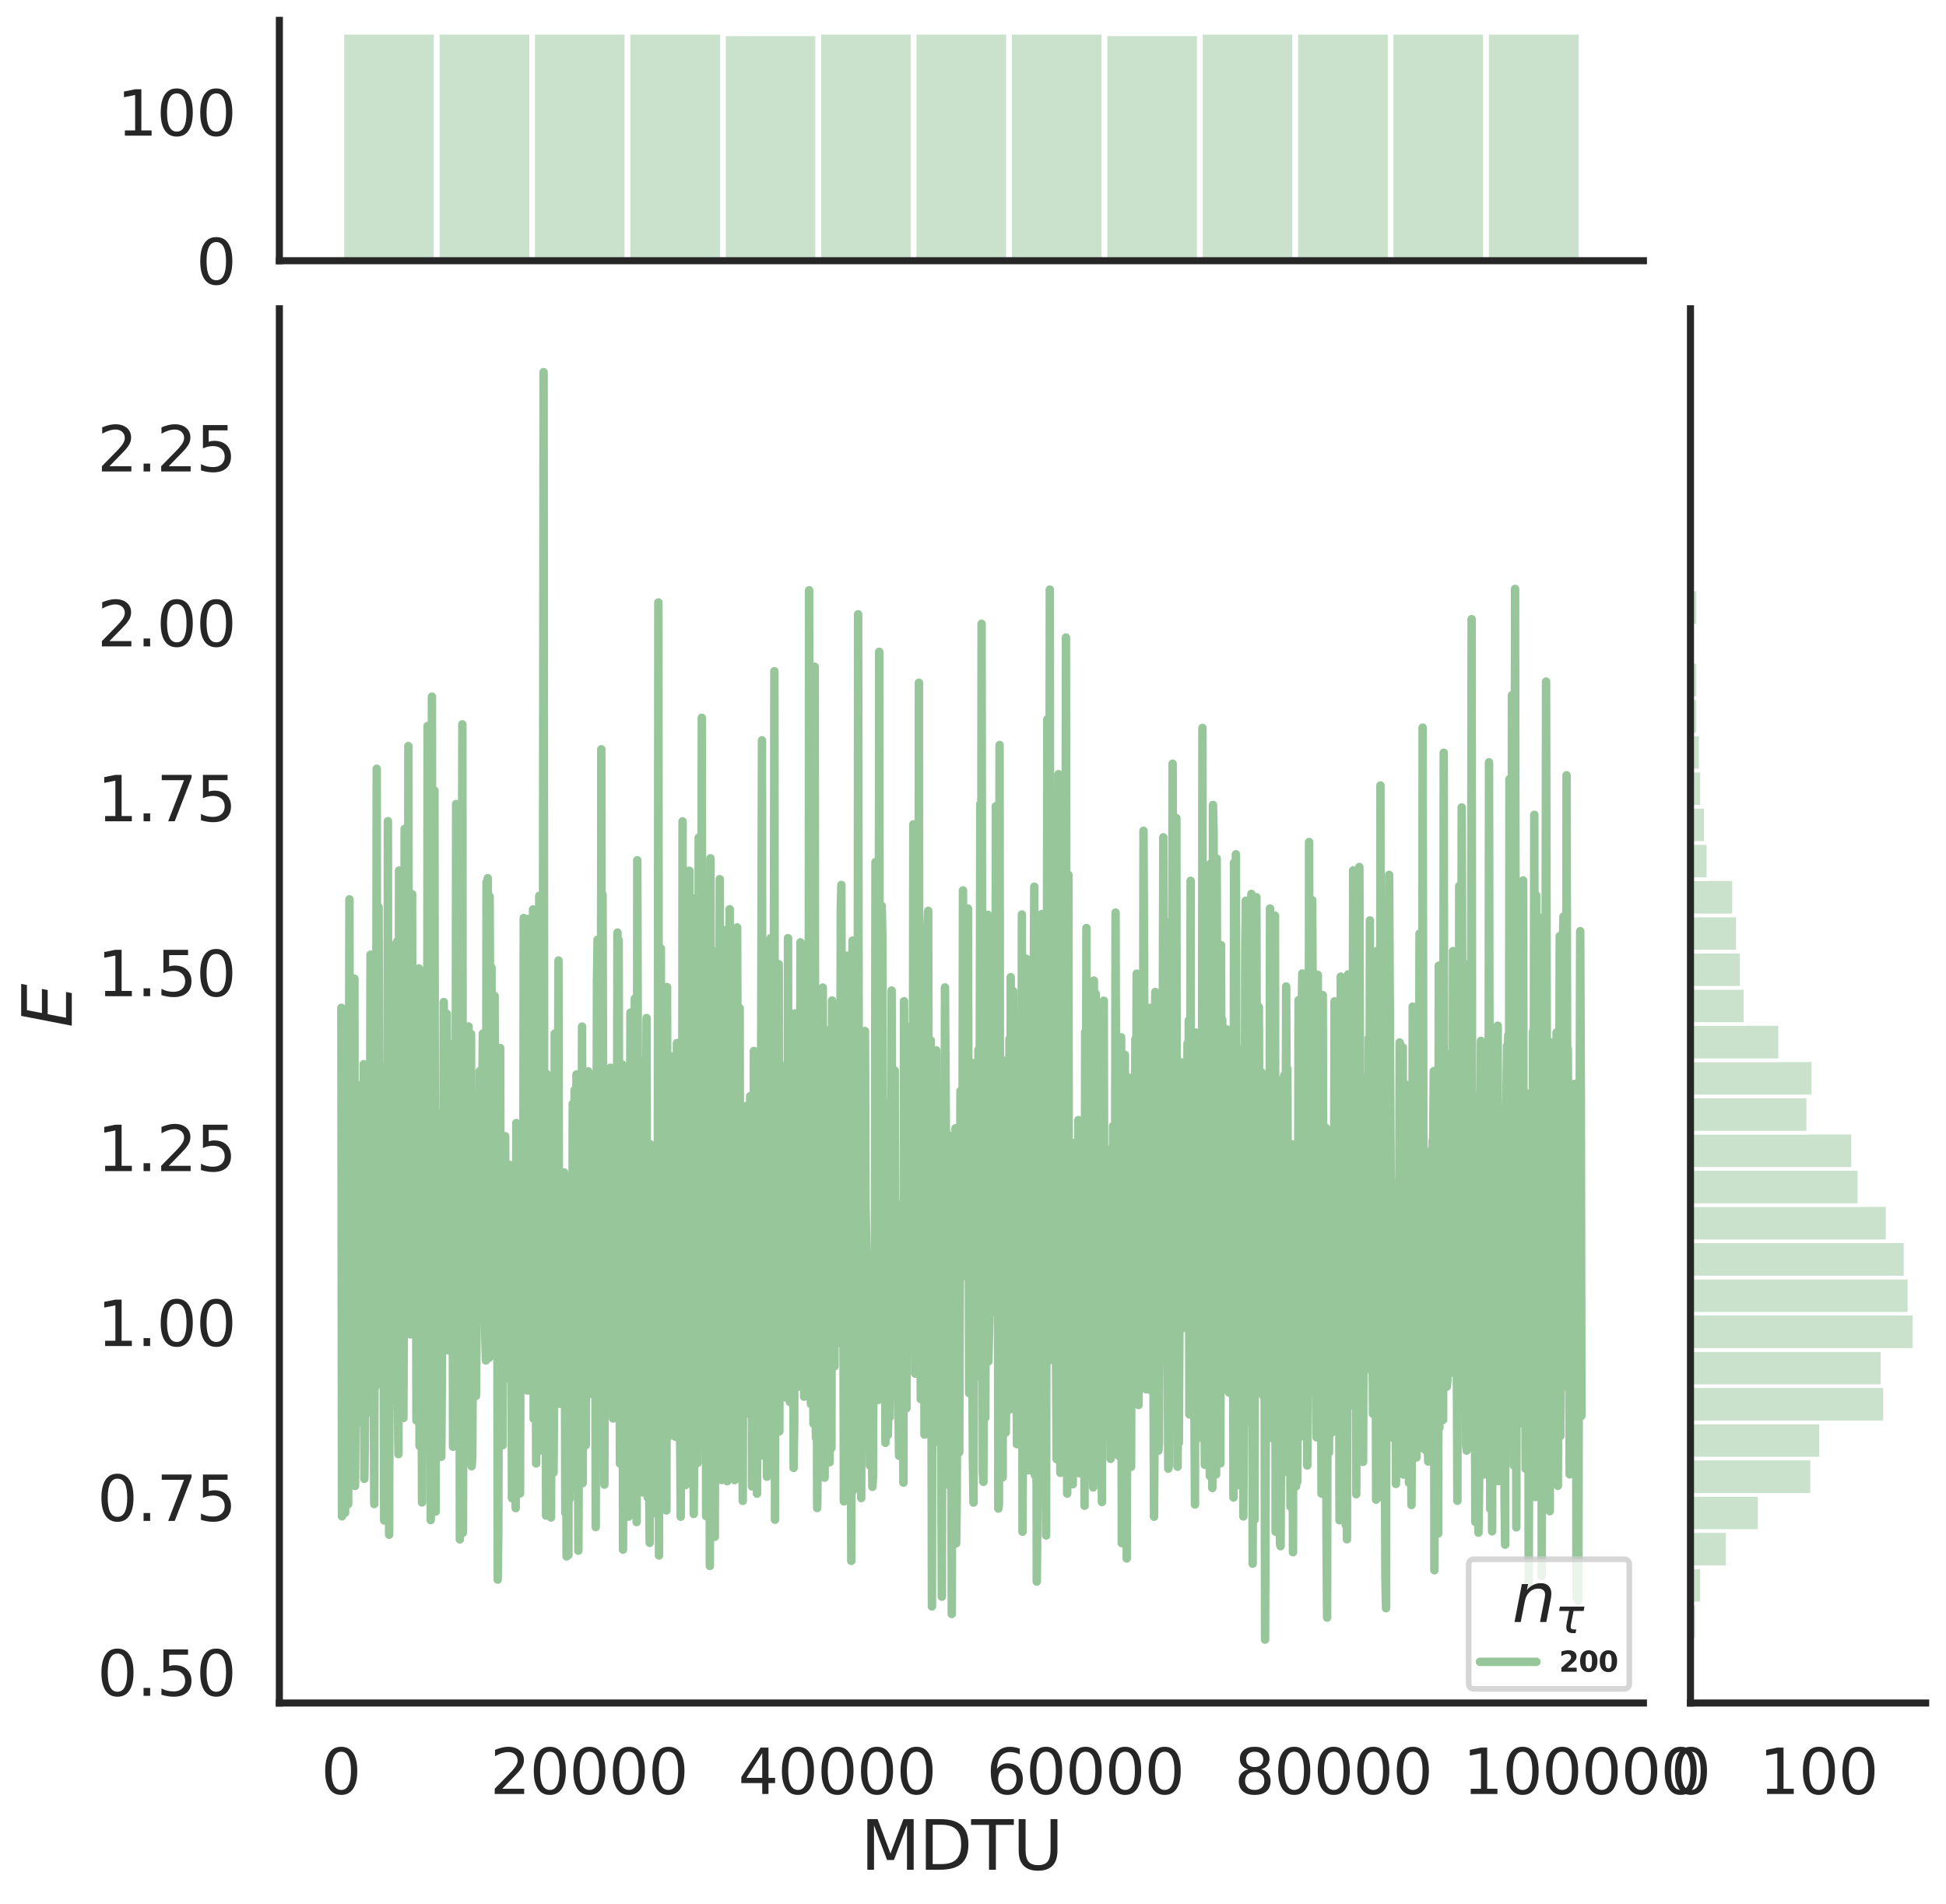 <?xml version="1.0" encoding="utf-8" standalone="no"?>
<!DOCTYPE svg PUBLIC "-//W3C//DTD SVG 1.1//EN"
  "http://www.w3.org/Graphics/SVG/1.1/DTD/svg11.dtd">
<svg height="674.159pt" version="1.1" viewBox="0 0 688.982 674.159" width="688.982pt" xmlns="http://www.w3.org/2000/svg" xmlns:xlink="http://www.w3.org/1999/xlink">
 <defs>
  <style type="text/css">*{stroke-linecap:butt;stroke-linejoin:round;}</style>
 </defs>
 <g id="figure_1">
  <g id="patch_1">
   <path d="M 0 674.159 
L 688.982 674.159 
L 688.982 0 
L 0 0 
z
" style="fill:#ffffff;"/>
  </g>
  <g id="axes_1">
   <g id="patch_2">
    <path d="M 98.912 602.94 
L 581.861 602.94 
L 581.861 109.327 
L 98.912 109.327 
z
" style="fill:none;"/>
   </g>
   <g id="matplotlib.axis_1">
    <g id="xtick_1">
     <g id="text_1">
      <!-- 0 -->
      <g style="fill:#262626;" transform="translate(113.646 635.157)scale(0.22 -0.22)">
       <defs>
        <path d="M 2034 4250 
Q 1547 4250 1301 3770 
Q 1056 3291 1056 2328 
Q 1056 1369 1301 889 
Q 1547 409 2034 409 
Q 2525 409 2770 889 
Q 3016 1369 3016 2328 
Q 3016 3291 2770 3770 
Q 2525 4250 2034 4250 
z
M 2034 4750 
Q 2819 4750 3233 4129 
Q 3647 3509 3647 2328 
Q 3647 1150 3233 529 
Q 2819 -91 2034 -91 
Q 1250 -91 836 529 
Q 422 1150 422 2328 
Q 422 3509 836 4129 
Q 1250 4750 2034 4750 
z
" id="DejaVuSans-30" transform="scale(0.016)"/>
       </defs>
       <use xlink:href="#DejaVuSans-30"/>
      </g>
     </g>
    </g>
    <g id="xtick_2">
     <g id="text_2">
      <!-- 20000 -->
      <g style="fill:#262626;" transform="translate(173.504 635.157)scale(0.22 -0.22)">
       <defs>
        <path d="M 1228 531 
L 3431 531 
L 3431 0 
L 469 0 
L 469 531 
Q 828 903 1448 1529 
Q 2069 2156 2228 2338 
Q 2531 2678 2651 2914 
Q 2772 3150 2772 3378 
Q 2772 3750 2511 3984 
Q 2250 4219 1831 4219 
Q 1534 4219 1204 4116 
Q 875 4013 500 3803 
L 500 4441 
Q 881 4594 1212 4672 
Q 1544 4750 1819 4750 
Q 2544 4750 2975 4387 
Q 3406 4025 3406 3419 
Q 3406 3131 3298 2873 
Q 3191 2616 2906 2266 
Q 2828 2175 2409 1742 
Q 1991 1309 1228 531 
z
" id="DejaVuSans-32" transform="scale(0.016)"/>
       </defs>
       <use xlink:href="#DejaVuSans-32"/>
       <use x="63.623" xlink:href="#DejaVuSans-30"/>
       <use x="127.246" xlink:href="#DejaVuSans-30"/>
       <use x="190.869" xlink:href="#DejaVuSans-30"/>
       <use x="254.492" xlink:href="#DejaVuSans-30"/>
      </g>
     </g>
    </g>
    <g id="xtick_3">
     <g id="text_3">
      <!-- 40000 -->
      <g style="fill:#262626;" transform="translate(261.357 635.157)scale(0.22 -0.22)">
       <defs>
        <path d="M 2419 4116 
L 825 1625 
L 2419 1625 
L 2419 4116 
z
M 2253 4666 
L 3047 4666 
L 3047 1625 
L 3713 1625 
L 3713 1100 
L 3047 1100 
L 3047 0 
L 2419 0 
L 2419 1100 
L 313 1100 
L 313 1709 
L 2253 4666 
z
" id="DejaVuSans-34" transform="scale(0.016)"/>
       </defs>
       <use xlink:href="#DejaVuSans-34"/>
       <use x="63.623" xlink:href="#DejaVuSans-30"/>
       <use x="127.246" xlink:href="#DejaVuSans-30"/>
       <use x="190.869" xlink:href="#DejaVuSans-30"/>
       <use x="254.492" xlink:href="#DejaVuSans-30"/>
      </g>
     </g>
    </g>
    <g id="xtick_4">
     <g id="text_4">
      <!-- 60000 -->
      <g style="fill:#262626;" transform="translate(349.209 635.157)scale(0.22 -0.22)">
       <defs>
        <path d="M 2113 2584 
Q 1688 2584 1439 2293 
Q 1191 2003 1191 1497 
Q 1191 994 1439 701 
Q 1688 409 2113 409 
Q 2538 409 2786 701 
Q 3034 994 3034 1497 
Q 3034 2003 2786 2293 
Q 2538 2584 2113 2584 
z
M 3366 4563 
L 3366 3988 
Q 3128 4100 2886 4159 
Q 2644 4219 2406 4219 
Q 1781 4219 1451 3797 
Q 1122 3375 1075 2522 
Q 1259 2794 1537 2939 
Q 1816 3084 2150 3084 
Q 2853 3084 3261 2657 
Q 3669 2231 3669 1497 
Q 3669 778 3244 343 
Q 2819 -91 2113 -91 
Q 1303 -91 875 529 
Q 447 1150 447 2328 
Q 447 3434 972 4092 
Q 1497 4750 2381 4750 
Q 2619 4750 2861 4703 
Q 3103 4656 3366 4563 
z
" id="DejaVuSans-36" transform="scale(0.016)"/>
       </defs>
       <use xlink:href="#DejaVuSans-36"/>
       <use x="63.623" xlink:href="#DejaVuSans-30"/>
       <use x="127.246" xlink:href="#DejaVuSans-30"/>
       <use x="190.869" xlink:href="#DejaVuSans-30"/>
       <use x="254.492" xlink:href="#DejaVuSans-30"/>
      </g>
     </g>
    </g>
    <g id="xtick_5">
     <g id="text_5">
      <!-- 80000 -->
      <g style="fill:#262626;" transform="translate(437.062 635.157)scale(0.22 -0.22)">
       <defs>
        <path d="M 2034 2216 
Q 1584 2216 1326 1975 
Q 1069 1734 1069 1313 
Q 1069 891 1326 650 
Q 1584 409 2034 409 
Q 2484 409 2743 651 
Q 3003 894 3003 1313 
Q 3003 1734 2745 1975 
Q 2488 2216 2034 2216 
z
M 1403 2484 
Q 997 2584 770 2862 
Q 544 3141 544 3541 
Q 544 4100 942 4425 
Q 1341 4750 2034 4750 
Q 2731 4750 3128 4425 
Q 3525 4100 3525 3541 
Q 3525 3141 3298 2862 
Q 3072 2584 2669 2484 
Q 3125 2378 3379 2068 
Q 3634 1759 3634 1313 
Q 3634 634 3220 271 
Q 2806 -91 2034 -91 
Q 1263 -91 848 271 
Q 434 634 434 1313 
Q 434 1759 690 2068 
Q 947 2378 1403 2484 
z
M 1172 3481 
Q 1172 3119 1398 2916 
Q 1625 2713 2034 2713 
Q 2441 2713 2670 2916 
Q 2900 3119 2900 3481 
Q 2900 3844 2670 4047 
Q 2441 4250 2034 4250 
Q 1625 4250 1398 4047 
Q 1172 3844 1172 3481 
z
" id="DejaVuSans-38" transform="scale(0.016)"/>
       </defs>
       <use xlink:href="#DejaVuSans-38"/>
       <use x="63.623" xlink:href="#DejaVuSans-30"/>
       <use x="127.246" xlink:href="#DejaVuSans-30"/>
       <use x="190.869" xlink:href="#DejaVuSans-30"/>
       <use x="254.492" xlink:href="#DejaVuSans-30"/>
      </g>
     </g>
    </g>
    <g id="xtick_6">
     <g id="text_6">
      <!-- 100000 -->
      <g style="fill:#262626;" transform="translate(517.917 635.157)scale(0.22 -0.22)">
       <defs>
        <path d="M 794 531 
L 1825 531 
L 1825 4091 
L 703 3866 
L 703 4441 
L 1819 4666 
L 2450 4666 
L 2450 531 
L 3481 531 
L 3481 0 
L 794 0 
L 794 531 
z
" id="DejaVuSans-31" transform="scale(0.016)"/>
       </defs>
       <use xlink:href="#DejaVuSans-31"/>
       <use x="63.623" xlink:href="#DejaVuSans-30"/>
       <use x="127.246" xlink:href="#DejaVuSans-30"/>
       <use x="190.869" xlink:href="#DejaVuSans-30"/>
       <use x="254.492" xlink:href="#DejaVuSans-30"/>
       <use x="318.115" xlink:href="#DejaVuSans-30"/>
      </g>
     </g>
    </g>
    <g id="text_7">
     <!-- MDTU -->
     <g style="fill:#262626;" transform="translate(304.681 661.968)scale(0.24 -0.24)">
      <defs>
       <path d="M 628 4666 
L 1569 4666 
L 2759 1491 
L 3956 4666 
L 4897 4666 
L 4897 0 
L 4281 0 
L 4281 4097 
L 3078 897 
L 2444 897 
L 1241 4097 
L 1241 0 
L 628 0 
L 628 4666 
z
" id="DejaVuSans-4d" transform="scale(0.016)"/>
       <path d="M 1259 4147 
L 1259 519 
L 2022 519 
Q 2988 519 3436 956 
Q 3884 1394 3884 2338 
Q 3884 3275 3436 3711 
Q 2988 4147 2022 4147 
L 1259 4147 
z
M 628 4666 
L 1925 4666 
Q 3281 4666 3915 4102 
Q 4550 3538 4550 2338 
Q 4550 1131 3912 565 
Q 3275 0 1925 0 
L 628 0 
L 628 4666 
z
" id="DejaVuSans-44" transform="scale(0.016)"/>
       <path d="M -19 4666 
L 3928 4666 
L 3928 4134 
L 2272 4134 
L 2272 0 
L 1638 0 
L 1638 4134 
L -19 4134 
L -19 4666 
z
" id="DejaVuSans-54" transform="scale(0.016)"/>
       <path d="M 556 4666 
L 1191 4666 
L 1191 1831 
Q 1191 1081 1462 751 
Q 1734 422 2344 422 
Q 2950 422 3222 751 
Q 3494 1081 3494 1831 
L 3494 4666 
L 4128 4666 
L 4128 1753 
Q 4128 841 3676 375 
Q 3225 -91 2344 -91 
Q 1459 -91 1007 375 
Q 556 841 556 1753 
L 556 4666 
z
" id="DejaVuSans-55" transform="scale(0.016)"/>
      </defs>
      <use xlink:href="#DejaVuSans-4d"/>
      <use x="86.279" xlink:href="#DejaVuSans-44"/>
      <use x="163.281" xlink:href="#DejaVuSans-54"/>
      <use x="224.365" xlink:href="#DejaVuSans-55"/>
     </g>
    </g>
   </g>
   <g id="matplotlib.axis_2">
    <g id="ytick_1">
     <g id="text_8">
      <!-- 0.50 -->
      <g style="fill:#262626;" transform="translate(34.428 600.394)scale(0.22 -0.22)">
       <defs>
        <path d="M 684 794 
L 1344 794 
L 1344 0 
L 684 0 
L 684 794 
z
" id="DejaVuSans-2e" transform="scale(0.016)"/>
        <path d="M 691 4666 
L 3169 4666 
L 3169 4134 
L 1269 4134 
L 1269 2991 
Q 1406 3038 1543 3061 
Q 1681 3084 1819 3084 
Q 2600 3084 3056 2656 
Q 3513 2228 3513 1497 
Q 3513 744 3044 326 
Q 2575 -91 1722 -91 
Q 1428 -91 1123 -41 
Q 819 9 494 109 
L 494 744 
Q 775 591 1075 516 
Q 1375 441 1709 441 
Q 2250 441 2565 725 
Q 2881 1009 2881 1497 
Q 2881 1984 2565 2268 
Q 2250 2553 1709 2553 
Q 1456 2553 1204 2497 
Q 953 2441 691 2322 
L 691 4666 
z
" id="DejaVuSans-35" transform="scale(0.016)"/>
       </defs>
       <use xlink:href="#DejaVuSans-30"/>
       <use x="63.623" xlink:href="#DejaVuSans-2e"/>
       <use x="95.41" xlink:href="#DejaVuSans-35"/>
       <use x="159.033" xlink:href="#DejaVuSans-30"/>
      </g>
     </g>
    </g>
    <g id="ytick_2">
     <g id="text_9">
      <!-- 0.75 -->
      <g style="fill:#262626;" transform="translate(34.428 538.47)scale(0.22 -0.22)">
       <defs>
        <path d="M 525 4666 
L 3525 4666 
L 3525 4397 
L 1831 0 
L 1172 0 
L 2766 4134 
L 525 4134 
L 525 4666 
z
" id="DejaVuSans-37" transform="scale(0.016)"/>
       </defs>
       <use xlink:href="#DejaVuSans-30"/>
       <use x="63.623" xlink:href="#DejaVuSans-2e"/>
       <use x="95.41" xlink:href="#DejaVuSans-37"/>
       <use x="159.033" xlink:href="#DejaVuSans-35"/>
      </g>
     </g>
    </g>
    <g id="ytick_3">
     <g id="text_10">
      <!-- 1.00 -->
      <g style="fill:#262626;" transform="translate(34.428 476.546)scale(0.22 -0.22)">
       <use xlink:href="#DejaVuSans-31"/>
       <use x="63.623" xlink:href="#DejaVuSans-2e"/>
       <use x="95.41" xlink:href="#DejaVuSans-30"/>
       <use x="159.033" xlink:href="#DejaVuSans-30"/>
      </g>
     </g>
    </g>
    <g id="ytick_4">
     <g id="text_11">
      <!-- 1.25 -->
      <g style="fill:#262626;" transform="translate(34.428 414.621)scale(0.22 -0.22)">
       <use xlink:href="#DejaVuSans-31"/>
       <use x="63.623" xlink:href="#DejaVuSans-2e"/>
       <use x="95.41" xlink:href="#DejaVuSans-32"/>
       <use x="159.033" xlink:href="#DejaVuSans-35"/>
      </g>
     </g>
    </g>
    <g id="ytick_5">
     <g id="text_12">
      <!-- 1.50 -->
      <g style="fill:#262626;" transform="translate(34.428 352.697)scale(0.22 -0.22)">
       <use xlink:href="#DejaVuSans-31"/>
       <use x="63.623" xlink:href="#DejaVuSans-2e"/>
       <use x="95.41" xlink:href="#DejaVuSans-35"/>
       <use x="159.033" xlink:href="#DejaVuSans-30"/>
      </g>
     </g>
    </g>
    <g id="ytick_6">
     <g id="text_13">
      <!-- 1.75 -->
      <g style="fill:#262626;" transform="translate(34.428 290.773)scale(0.22 -0.22)">
       <use xlink:href="#DejaVuSans-31"/>
       <use x="63.623" xlink:href="#DejaVuSans-2e"/>
       <use x="95.41" xlink:href="#DejaVuSans-37"/>
       <use x="159.033" xlink:href="#DejaVuSans-35"/>
      </g>
     </g>
    </g>
    <g id="ytick_7">
     <g id="text_14">
      <!-- 2.00 -->
      <g style="fill:#262626;" transform="translate(34.428 228.849)scale(0.22 -0.22)">
       <use xlink:href="#DejaVuSans-32"/>
       <use x="63.623" xlink:href="#DejaVuSans-2e"/>
       <use x="95.41" xlink:href="#DejaVuSans-30"/>
       <use x="159.033" xlink:href="#DejaVuSans-30"/>
      </g>
     </g>
    </g>
    <g id="ytick_8">
     <g id="text_15">
      <!-- 2.25 -->
      <g style="fill:#262626;" transform="translate(34.428 166.924)scale(0.22 -0.22)">
       <use xlink:href="#DejaVuSans-32"/>
       <use x="63.623" xlink:href="#DejaVuSans-2e"/>
       <use x="95.41" xlink:href="#DejaVuSans-32"/>
       <use x="159.033" xlink:href="#DejaVuSans-35"/>
      </g>
     </g>
    </g>
    <g id="text_16">
     <!-- $E$ -->
     <g style="fill:#262626;" transform="translate(25.436 363.813)rotate(-90)scale(0.24 -0.24)">
      <defs>
       <path d="M 1081 4666 
L 4031 4666 
L 3928 4134 
L 1606 4134 
L 1338 2753 
L 3566 2753 
L 3463 2222 
L 1234 2222 
L 909 531 
L 3284 531 
L 3181 0 
L 172 0 
L 1081 4666 
z
" id="DejaVuSans-Oblique-45" transform="scale(0.016)"/>
      </defs>
      <use transform="translate(0 0.094)" xlink:href="#DejaVuSans-Oblique-45"/>
     </g>
    </g>
   </g>
   <g id="line2d_1">
    <path clip-path="url(#pa18185647d)" d="M 120.864 356.825 
L 121.084 536.855 
L 121.303 375.743 
L 121.523 385.536 
L 121.743 448.386 
L 121.962 468.024 
L 122.182 535.572 
L 122.402 357.979 
L 122.621 520.774 
L 122.841 450.969 
L 123.06 517.925 
L 123.28 532.519 
L 123.719 318.412 
L 123.939 456.624 
L 124.159 505.143 
L 124.818 430.704 
L 125.037 412.539 
L 125.257 514.296 
L 125.476 346.485 
L 125.696 526.079 
L 125.916 499.823 
L 126.355 418.498 
L 126.575 485.112 
L 126.794 476.302 
L 127.014 503.399 
L 127.233 384.223 
L 127.673 447.92 
L 127.892 399.237 
L 128.112 460.842 
L 128.332 437.932 
L 128.551 470.117 
L 128.771 376.768 
L 128.991 523.589 
L 129.21 506.608 
L 129.43 396.468 
L 129.649 493.226 
L 129.869 452.067 
L 130.089 457.542 
L 130.308 468.117 
L 130.528 500.175 
L 130.748 423.046 
L 130.967 428.082 
L 131.187 338.015 
L 131.406 492.053 
L 131.626 354.245 
L 131.846 481.804 
L 132.065 494.942 
L 132.285 476.814 
L 132.505 532.489 
L 132.724 401.258 
L 132.944 490.888 
L 133.164 403.957 
L 133.383 272.176 
L 133.603 444.923 
L 133.822 456.281 
L 134.042 321.15 
L 134.481 476.591 
L 134.701 380.836 
L 134.921 435.374 
L 135.14 378.105 
L 135.579 401.095 
L 136.019 538.289 
L 136.897 411.533 
L 137.117 472.164 
L 137.337 290.733 
L 137.556 508.871 
L 137.776 543.363 
L 137.995 429.394 
L 138.435 492.519 
L 138.654 334.748 
L 138.874 466.723 
L 139.094 452.301 
L 139.313 381.814 
L 139.533 455.18 
L 139.752 481.569 
L 140.192 376.921 
L 140.411 459.748 
L 140.631 333.281 
L 140.851 494.54 
L 141.07 514.82 
L 141.29 308.215 
L 141.51 486.349 
L 141.729 475.589 
L 141.949 495.911 
L 142.168 468.182 
L 142.388 418.957 
L 142.608 496.727 
L 142.827 502.06 
L 143.047 436.569 
L 143.267 293.456 
L 143.486 458.384 
L 143.706 468.032 
L 143.926 380.928 
L 144.145 404.835 
L 144.365 458.403 
L 144.584 264.132 
L 144.804 446.131 
L 145.024 432.583 
L 145.243 472.425 
L 145.463 316.601 
L 145.683 460.244 
L 145.902 316.556 
L 146.122 470.662 
L 146.341 421.963 
L 146.561 451.814 
L 146.781 373.474 
L 147 348.916 
L 147.22 387.906 
L 147.44 502.907 
L 147.659 433.264 
L 147.879 440.342 
L 148.099 435.147 
L 148.318 342.868 
L 148.538 511.935 
L 148.757 351.602 
L 148.977 381.834 
L 149.416 531.926 
L 149.636 417.971 
L 149.856 466.947 
L 150.075 470.411 
L 150.295 464.301 
L 150.514 484.98 
L 150.734 488.379 
L 150.954 477.354 
L 151.173 483.693 
L 151.393 257.043 
L 152.052 406.133 
L 152.272 348.226 
L 152.491 538.182 
L 152.711 423.013 
L 152.93 246.633 
L 153.15 532.808 
L 153.37 417.949 
L 153.589 525.102 
L 153.809 279.88 
L 154.029 465.967 
L 154.248 535.159 
L 154.468 393.827 
L 154.687 485.871 
L 154.907 476.713 
L 155.127 428.024 
L 155.346 448.627 
L 155.566 495.658 
L 155.786 453.687 
L 156.005 438.828 
L 156.225 515.763 
L 156.445 487.567 
L 156.664 414.922 
L 156.884 435.173 
L 157.103 354.775 
L 157.323 427.363 
L 157.543 451.924 
L 157.982 411.113 
L 158.202 358.924 
L 158.641 478.072 
L 158.861 438.313 
L 159.08 473.612 
L 159.3 383.325 
L 159.519 469.741 
L 159.739 463.21 
L 160.178 386.239 
L 160.398 512.228 
L 160.618 470.731 
L 160.837 369.301 
L 161.057 492.179 
L 161.276 442.517 
L 161.496 284.648 
L 161.716 465.161 
L 161.935 464.543 
L 162.155 388.167 
L 162.375 394.361 
L 162.594 413.018 
L 162.814 545.009 
L 163.034 399.291 
L 163.253 358.615 
L 163.473 364.965 
L 163.692 256.444 
L 163.912 542.638 
L 164.351 371.177 
L 164.571 483.303 
L 164.791 447.373 
L 165.01 476.083 
L 165.23 433.603 
L 165.449 413.287 
L 165.669 425.322 
L 165.889 363.414 
L 166.108 500.247 
L 166.548 415.334 
L 166.767 366.09 
L 166.987 519.119 
L 167.207 516.132 
L 167.426 475.33 
L 167.646 481.167 
L 167.865 475.554 
L 168.085 388.001 
L 168.524 494.216 
L 168.744 469.94 
L 168.964 424.595 
L 169.183 415.4 
L 169.403 453 
L 169.622 432.757 
L 169.842 379.223 
L 170.062 439.173 
L 170.281 409.88 
L 170.501 465.94 
L 170.721 397.512 
L 170.94 365.948 
L 171.16 392.286 
L 171.38 437.966 
L 171.599 451.689 
L 171.819 473.738 
L 172.038 481.651 
L 172.258 312.33 
L 172.478 393.464 
L 172.697 310.932 
L 172.917 447.481 
L 173.137 480.767 
L 173.356 317.365 
L 173.796 422.061 
L 174.015 342.512 
L 174.235 446.389 
L 174.454 421.879 
L 174.674 432.664 
L 174.894 406.708 
L 175.113 352.58 
L 175.333 426.142 
L 175.553 439.357 
L 175.772 429.323 
L 175.992 374.32 
L 176.211 559.251 
L 176.431 542.423 
L 176.651 453.723 
L 176.87 465.281 
L 177.09 371.04 
L 177.31 481.783 
L 177.529 475.833 
L 177.749 474.478 
L 177.969 511.658 
L 178.188 421.724 
L 178.408 438.243 
L 178.627 481.537 
L 178.847 402.261 
L 179.067 465.865 
L 179.286 487.96 
L 179.506 436.198 
L 179.726 416.424 
L 179.945 456.419 
L 180.165 442.649 
L 180.384 417.936 
L 180.604 412.454 
L 180.824 458.847 
L 181.043 448.078 
L 181.263 530.441 
L 181.702 454.236 
L 181.922 458.686 
L 182.142 476.397 
L 182.361 455.264 
L 182.581 533.944 
L 182.8 397.612 
L 183.02 427.291 
L 183.24 491.816 
L 183.679 480.771 
L 183.899 437.714 
L 184.118 528.769 
L 184.338 441.775 
L 184.557 406.44 
L 184.777 438.3 
L 184.997 453.263 
L 185.216 459.289 
L 185.436 325.011 
L 185.656 360.091 
L 185.875 453.34 
L 186.095 379.685 
L 186.315 440.761 
L 186.534 445.505 
L 186.754 492.304 
L 186.973 325.366 
L 187.193 443.107 
L 187.413 487.79 
L 187.632 467.135 
L 187.852 379.878 
L 188.072 369.318 
L 188.291 367.723 
L 188.511 468.017 
L 188.73 321.993 
L 188.95 502.313 
L 189.17 382.659 
L 189.389 375.119 
L 189.829 518.136 
L 190.268 393.382 
L 190.488 408.8 
L 190.707 513.799 
L 190.927 317.157 
L 191.146 446.378 
L 191.366 469.828 
L 191.805 384.33 
L 192.025 442.722 
L 192.245 341.543 
L 192.464 131.764 
L 192.684 420.802 
L 192.904 452.492 
L 193.123 453.606 
L 193.343 536.594 
L 193.562 380.224 
L 193.782 463.835 
L 194.002 433.99 
L 194.221 455.016 
L 194.441 395.542 
L 194.661 516.488 
L 194.88 484.327 
L 195.1 537.258 
L 195.319 460.777 
L 195.539 466.224 
L 195.759 467.667 
L 195.978 521.376 
L 196.198 493.066 
L 196.418 365.9 
L 196.637 410.295 
L 196.857 477.663 
L 197.077 443.839 
L 197.296 428.098 
L 197.516 401.499 
L 197.735 340.064 
L 197.955 471.259 
L 198.175 496.999 
L 198.614 431.868 
L 199.053 490.084 
L 199.273 442.304 
L 199.492 420.92 
L 199.712 415.08 
L 199.932 441.932 
L 200.151 535.694 
L 200.371 440.245 
L 200.591 551.04 
L 201.03 457.386 
L 201.25 550.546 
L 201.469 423.578 
L 201.689 530.677 
L 201.908 436.093 
L 202.128 465.495 
L 202.348 526.925 
L 202.567 485.538 
L 202.787 390.802 
L 203.007 526.473 
L 203.226 417.927 
L 203.446 385.895 
L 203.665 390.635 
L 203.885 414.954 
L 204.105 380.398 
L 204.544 456.821 
L 204.764 549.013 
L 205.203 459.269 
L 205.423 508.044 
L 205.642 488.55 
L 205.862 449.052 
L 206.081 363.46 
L 206.301 525.102 
L 206.521 458.605 
L 206.74 510.787 
L 206.96 405.98 
L 207.18 380.794 
L 207.399 511.658 
L 207.619 443.821 
L 207.839 428.621 
L 208.058 466.512 
L 208.278 379.319 
L 208.497 456.355 
L 208.717 409.862 
L 208.937 493.504 
L 209.156 486.825 
L 209.376 427.3 
L 209.815 390.898 
L 210.035 394.823 
L 210.254 481.163 
L 210.474 442.222 
L 210.694 425.623 
L 210.913 540.654 
L 211.353 347.226 
L 211.572 332.688 
L 211.792 491.926 
L 212.012 452.01 
L 212.231 488.551 
L 212.451 345.059 
L 212.67 498.1 
L 212.89 265.283 
L 213.11 413.051 
L 213.329 316.735 
L 213.769 475.397 
L 213.988 525.633 
L 214.208 426.152 
L 214.427 494.494 
L 214.647 413.534 
L 214.867 432.286 
L 215.306 486.421 
L 215.526 466.09 
L 215.745 485.252 
L 215.965 452.659 
L 216.185 378.017 
L 216.404 400.195 
L 216.624 443.443 
L 216.843 391.252 
L 217.063 502.214 
L 217.283 400.868 
L 217.502 482.528 
L 217.722 428.443 
L 217.942 501.555 
L 218.161 441.62 
L 218.381 458.365 
L 218.6 330.178 
L 218.82 421.167 
L 219.04 332.872 
L 219.479 518.15 
L 219.699 467.77 
L 219.918 473.876 
L 220.138 489.875 
L 220.358 376.908 
L 220.577 548.642 
L 220.797 433.78 
L 221.016 402.585 
L 221.236 485.562 
L 221.456 389.531 
L 221.675 531.115 
L 221.895 457.084 
L 222.115 448.226 
L 222.334 401.336 
L 222.554 536.981 
L 222.774 520.161 
L 223.213 358.49 
L 223.872 496.293 
L 224.311 409.321 
L 224.531 473.254 
L 224.75 353.54 
L 224.97 492.295 
L 225.189 450.91 
L 225.409 538.898 
L 225.629 304.558 
L 225.848 384.84 
L 226.068 375.116 
L 226.288 497.528 
L 226.507 407.528 
L 226.727 460.07 
L 226.947 410.475 
L 227.166 403.139 
L 227.386 444.259 
L 227.605 528.41 
L 227.825 517.935 
L 228.045 376.573 
L 228.264 376.252 
L 228.484 506.474 
L 228.704 406.811 
L 228.923 360.432 
L 229.143 489.509 
L 229.362 530.252 
L 229.582 410.718 
L 229.802 522.354 
L 230.021 546.241 
L 230.241 405.17 
L 230.461 527.822 
L 230.68 520.076 
L 230.9 430.258 
L 231.12 488.357 
L 231.339 430.284 
L 231.559 428.844 
L 231.778 451.279 
L 231.998 422.7 
L 232.218 480.915 
L 232.437 436.009 
L 232.657 536.076 
L 232.877 450.522 
L 233.096 213.303 
L 233.316 550.713 
L 233.535 418.149 
L 233.755 477.539 
L 233.975 335.756 
L 234.194 484.291 
L 234.414 509.939 
L 234.634 388.985 
L 234.853 447.652 
L 235.073 472.213 
L 235.293 388.018 
L 235.512 464.636 
L 235.732 446.456 
L 235.951 534.774 
L 236.171 349.464 
L 236.391 472.864 
L 236.61 461.887 
L 236.83 506.815 
L 237.05 394.055 
L 237.269 455.654 
L 237.489 441.69 
L 237.708 374.025 
L 237.928 508.22 
L 238.148 438.862 
L 238.367 499.149 
L 238.587 481.896 
L 238.807 401.643 
L 239.246 508.721 
L 239.685 369.295 
L 239.905 508.176 
L 240.124 434.431 
L 240.344 488.843 
L 240.564 482.013 
L 240.783 503.692 
L 241.003 536.97 
L 241.223 426.572 
L 241.442 513.579 
L 241.662 290.816 
L 241.882 468.682 
L 242.101 451.467 
L 242.321 413.406 
L 242.54 337.576 
L 242.76 525.78 
L 243.199 499.372 
L 243.419 501.686 
L 243.639 381.237 
L 243.858 471.291 
L 244.078 308.294 
L 244.297 475.834 
L 244.517 317.47 
L 244.956 504.299 
L 245.176 415.782 
L 245.396 445.389 
L 245.615 536.006 
L 245.835 499.465 
L 246.055 409.403 
L 246.274 450.383 
L 246.494 411.096 
L 246.713 491.236 
L 246.933 517.972 
L 247.153 478.636 
L 247.372 296.543 
L 247.592 411.161 
L 247.812 450.981 
L 248.251 402.5 
L 248.47 254.126 
L 248.69 462.631 
L 248.91 490.092 
L 249.129 397.973 
L 249.349 405.526 
L 249.569 490.843 
L 249.788 399.409 
L 250.008 536.774 
L 250.447 334.107 
L 250.667 421.5 
L 250.886 375.452 
L 251.326 554.412 
L 251.545 303.88 
L 251.765 428.823 
L 251.985 480.536 
L 252.204 352.016 
L 252.424 336.619 
L 252.643 432.878 
L 252.863 461.089 
L 253.083 544.117 
L 253.302 387.9 
L 253.522 410.766 
L 253.742 460.257 
L 253.961 446.539 
L 254.181 507.034 
L 254.401 394.84 
L 254.62 378.512 
L 254.84 311.272 
L 255.279 503.577 
L 255.499 524 
L 255.718 489.646 
L 255.938 361.856 
L 256.158 406.384 
L 256.377 405.51 
L 256.597 473.56 
L 256.817 502.951 
L 257.036 329.272 
L 257.256 523.927 
L 257.475 524.406 
L 257.695 348.249 
L 257.915 442.848 
L 258.134 482.579 
L 258.354 321.904 
L 258.574 442.876 
L 258.793 340.51 
L 259.013 492.327 
L 259.232 418.003 
L 259.452 518.715 
L 259.672 430.326 
L 260.111 524.022 
L 260.331 403.476 
L 260.55 479.429 
L 260.99 328.339 
L 261.209 407.647 
L 261.429 396.656 
L 261.648 397.927 
L 261.868 356.917 
L 262.088 474.938 
L 262.307 513.025 
L 262.527 412.246 
L 262.747 435.885 
L 262.966 531.382 
L 263.186 413.115 
L 263.405 393.293 
L 263.625 500.769 
L 264.064 391.65 
L 264.284 465.977 
L 264.504 484.981 
L 264.723 490.076 
L 264.943 439.436 
L 265.382 465.524 
L 265.602 388.087 
L 265.821 471.777 
L 266.041 427.977 
L 266.261 526.262 
L 266.7 464.559 
L 266.92 372.082 
L 267.139 384.697 
L 267.359 440.91 
L 267.578 461.266 
L 267.798 519.77 
L 268.018 528.824 
L 268.457 432.689 
L 268.896 493.725 
L 269.336 431.821 
L 269.775 262.109 
L 269.994 515.259 
L 270.214 382.145 
L 270.434 418.921 
L 270.653 494.878 
L 270.873 458.653 
L 271.093 494.158 
L 271.312 407.996 
L 271.532 522.82 
L 271.752 424.795 
L 271.971 478.613 
L 272.191 466.313 
L 272.41 489.008 
L 272.63 471.476 
L 272.85 332.165 
L 273.069 445.488 
L 273.289 374.645 
L 273.728 455.961 
L 273.948 380.57 
L 274.167 237.645 
L 274.387 538.056 
L 274.607 403.024 
L 274.826 466.165 
L 275.046 362.266 
L 275.266 477.209 
L 275.485 354.769 
L 275.705 341.353 
L 275.925 506.789 
L 276.144 386.245 
L 276.364 447.103 
L 276.583 440.318 
L 276.803 474.348 
L 277.023 394.432 
L 277.462 447.996 
L 277.682 377.289 
L 277.901 494.73 
L 278.121 451.725 
L 278.56 403.782 
L 278.78 468.436 
L 278.999 332.137 
L 279.219 486.974 
L 279.439 378.744 
L 279.658 496.327 
L 279.878 488.247 
L 280.317 444.998 
L 280.537 462.037 
L 280.756 433.57 
L 280.976 519.702 
L 281.196 503.821 
L 281.415 358.821 
L 281.635 412.341 
L 282.074 467.99 
L 282.294 415.991 
L 282.513 490.97 
L 282.733 394.148 
L 282.953 478.8 
L 283.172 446.299 
L 283.392 333.633 
L 283.612 435.652 
L 283.831 479.697 
L 284.051 372.411 
L 284.271 402.592 
L 284.49 381.254 
L 284.71 494.491 
L 284.929 423.998 
L 285.369 403.6 
L 285.588 435.81 
L 285.808 449.073 
L 286.028 450.398 
L 286.247 460.375 
L 286.467 208.997 
L 286.906 484.405 
L 287.126 497.119 
L 287.345 398.242 
L 287.565 448.91 
L 287.785 441.486 
L 288.004 504.078 
L 288.224 483.129 
L 288.444 236.063 
L 288.663 485.558 
L 288.883 508.993 
L 289.102 445.934 
L 289.322 533.919 
L 289.542 514.878 
L 289.761 400.842 
L 289.981 373.68 
L 290.201 474.942 
L 290.42 379.753 
L 290.64 472.741 
L 290.86 495.649 
L 291.299 349.64 
L 291.518 426.323 
L 291.738 390.182 
L 291.958 523.161 
L 292.177 370.378 
L 292.397 364.655 
L 292.617 379.875 
L 292.836 481.356 
L 293.056 403.861 
L 293.275 475.121 
L 293.495 427.35 
L 293.715 517.717 
L 294.154 419.932 
L 294.374 512.643 
L 294.593 354.213 
L 294.813 461.732 
L 295.252 402.721 
L 295.472 483.741 
L 295.691 359.778 
L 295.911 436.737 
L 296.131 384.36 
L 296.57 475.599 
L 296.79 433.52 
L 297.009 462.563 
L 297.229 445.582 
L 297.448 440.844 
L 297.668 321.762 
L 297.888 313.302 
L 298.107 425.167 
L 298.327 432.816 
L 298.547 432 
L 298.766 531.557 
L 298.986 421.304 
L 299.206 484.542 
L 299.425 385.128 
L 299.645 458.388 
L 299.864 338.344 
L 300.084 418.802 
L 300.304 439.263 
L 300.523 471.762 
L 300.743 388.596 
L 300.963 413.949 
L 301.402 552.628 
L 301.841 333.031 
L 302.061 527.606 
L 302.28 419.724 
L 302.5 413.92 
L 302.72 378.408 
L 302.939 459.661 
L 303.159 401.097 
L 303.379 496.201 
L 303.598 489.037 
L 303.818 217.481 
L 304.037 388.01 
L 304.257 407.503 
L 304.477 521.034 
L 304.696 427.659 
L 304.916 530.387 
L 305.136 420.795 
L 305.355 507.9 
L 305.575 505.415 
L 305.795 401.558 
L 306.014 482.233 
L 306.234 365.02 
L 306.453 427.217 
L 307.552 482.67 
L 307.771 478.652 
L 307.991 518.863 
L 308.21 467.579 
L 308.65 502.645 
L 308.869 526.406 
L 309.089 522.601 
L 309.309 460.025 
L 309.528 488.1 
L 309.748 466.405 
L 309.968 305.219 
L 310.187 469.94 
L 310.407 444.494 
L 310.626 460.934 
L 310.846 495.668 
L 311.066 409.618 
L 311.285 230.762 
L 311.505 417.604 
L 311.725 479.04 
L 311.944 484.435 
L 312.164 320.68 
L 312.383 330.615 
L 312.603 410.884 
L 312.823 391.197 
L 313.042 467.521 
L 313.262 390.463 
L 313.482 510.822 
L 313.701 481.745 
L 313.921 432.552 
L 314.36 508.028 
L 314.58 492.757 
L 314.799 393.258 
L 315.019 501.748 
L 315.239 405.836 
L 315.458 470.827 
L 315.678 350.686 
L 315.898 462.364 
L 316.117 392.274 
L 316.556 494.487 
L 316.776 378.992 
L 316.996 492.523 
L 317.215 469.502 
L 317.435 426.176 
L 317.655 484.111 
L 317.874 444.633 
L 318.094 498.785 
L 318.314 515.425 
L 318.533 438.193 
L 318.753 444.845 
L 318.972 487.069 
L 319.192 438.193 
L 319.412 508.756 
L 319.631 427.191 
L 319.851 524.922 
L 320.071 354.475 
L 320.51 472.821 
L 320.729 367.869 
L 320.949 498.563 
L 321.169 416.027 
L 321.388 441.77 
L 321.608 449.745 
L 321.828 452.31 
L 322.047 473.374 
L 322.487 431.455 
L 322.706 363.267 
L 323.145 437.194 
L 323.365 291.867 
L 323.585 387.799 
L 323.804 389.384 
L 324.024 486.332 
L 324.244 398.06 
L 324.463 376.192 
L 324.683 485.819 
L 324.903 471.74 
L 325.122 421.761 
L 325.342 241.711 
L 325.561 482.979 
L 325.781 446.126 
L 326.001 495.364 
L 326.44 338.23 
L 326.66 492.465 
L 326.879 468.612 
L 327.099 420.976 
L 327.318 507.916 
L 327.538 434.846 
L 327.758 444.897 
L 327.977 482.11 
L 328.197 470.349 
L 328.417 327.445 
L 328.636 322.488 
L 328.856 469.566 
L 329.076 495.344 
L 329.295 446.598 
L 329.515 368.33 
L 329.954 568.747 
L 330.174 429.034 
L 330.393 378.136 
L 330.613 497.494 
L 331.052 391.024 
L 331.272 407.421 
L 331.491 371.893 
L 331.711 475.105 
L 331.931 505.945 
L 332.15 461.622 
L 332.37 510.578 
L 332.59 431.048 
L 332.809 416.34 
L 333.468 565.299 
L 333.907 384.676 
L 334.127 419.608 
L 334.347 524.81 
L 334.566 349.598 
L 335.006 419.692 
L 335.225 431.544 
L 335.445 482.967 
L 335.664 478.479 
L 335.884 525.754 
L 336.104 486.606 
L 336.323 402.095 
L 336.543 414.635 
L 336.982 571.422 
L 337.202 435.091 
L 337.641 467.499 
L 337.861 456.531 
L 338.08 472.877 
L 338.3 399.452 
L 338.52 546.426 
L 338.739 531.268 
L 338.959 443.355 
L 339.179 445.134 
L 339.398 504.571 
L 339.618 514.157 
L 340.057 386.279 
L 340.277 415.375 
L 340.716 440.057 
L 340.936 315.242 
L 341.155 346.287 
L 341.595 451.684 
L 341.814 349.316 
L 342.034 400.492 
L 342.253 334.277 
L 342.473 395.741 
L 342.693 321.661 
L 343.132 493.233 
L 343.352 492.359 
L 343.571 469.658 
L 343.791 465.876 
L 344.011 376.239 
L 344.23 475.736 
L 344.45 516.237 
L 344.669 531.994 
L 345.109 405.091 
L 345.328 389.368 
L 345.768 448.636 
L 345.987 485.681 
L 346.207 487.3 
L 346.426 371.634 
L 346.646 475.284 
L 347.085 284.632 
L 347.305 448.987 
L 347.525 220.853 
L 347.964 521.052 
L 348.184 524.644 
L 348.403 454.456 
L 348.623 501.017 
L 348.842 501.958 
L 349.282 378.422 
L 349.501 480.923 
L 349.721 323.879 
L 349.941 482.02 
L 350.38 462.412 
L 351.039 425.373 
L 351.478 459.536 
L 351.698 461.98 
L 351.917 460.211 
L 352.137 378.215 
L 352.357 464.424 
L 352.576 285.453 
L 352.796 463.315 
L 353.015 333.172 
L 353.235 373.185 
L 353.455 534.101 
L 353.674 532.408 
L 353.894 263.764 
L 354.114 499.069 
L 354.333 429.721 
L 354.553 428.659 
L 354.773 451.447 
L 354.992 523.028 
L 355.212 375.498 
L 355.651 470.151 
L 355.871 404.06 
L 356.09 507.199 
L 356.31 488.552 
L 356.53 484.609 
L 356.749 462.842 
L 356.969 491.661 
L 357.188 461.344 
L 357.408 367.839 
L 357.628 498.983 
L 357.847 345.956 
L 358.067 466.777 
L 358.287 372.113 
L 358.506 435.847 
L 358.726 350.879 
L 358.946 478.554 
L 359.165 407.486 
L 359.385 461.792 
L 359.604 474.998 
L 359.824 450.538 
L 360.044 511.31 
L 360.263 443.19 
L 360.483 454.09 
L 360.703 429.644 
L 360.922 462.232 
L 361.142 450.111 
L 361.361 485.643 
L 361.581 473.282 
L 361.801 323.767 
L 362.02 542.289 
L 362.24 492.378 
L 362.46 521.429 
L 362.899 466.969 
L 363.119 476.827 
L 363.338 339.435 
L 363.558 516.404 
L 363.777 418.038 
L 363.997 427.099 
L 364.217 450.102 
L 364.436 396.273 
L 364.656 520.555 
L 364.876 414.257 
L 365.095 441.139 
L 365.315 500.976 
L 365.534 370.408 
L 365.754 457.908 
L 365.974 349.94 
L 366.193 313.949 
L 366.413 522.291 
L 366.633 402.025 
L 366.852 438.919 
L 367.072 559.96 
L 367.511 511.246 
L 367.731 389.52 
L 367.95 445.654 
L 368.17 420.838 
L 368.39 506.242 
L 368.609 497.147 
L 368.829 323.646 
L 369.049 522.432 
L 369.268 428.957 
L 369.488 477.892 
L 369.707 341.338 
L 369.927 506.223 
L 370.147 479.104 
L 370.366 543.621 
L 370.806 254.686 
L 371.025 416.553 
L 371.245 479.745 
L 371.465 421.528 
L 371.684 208.755 
L 371.904 481.488 
L 372.123 455.026 
L 372.343 475.404 
L 372.563 412.755 
L 372.782 405.905 
L 373.002 331.094 
L 373.222 418.685 
L 373.661 478.58 
L 373.881 482.68 
L 374.1 516.616 
L 374.32 350.048 
L 374.539 468.582 
L 374.759 274.081 
L 374.979 482.392 
L 375.198 457.371 
L 375.418 521.471 
L 375.638 481.492 
L 375.857 388.444 
L 376.077 468.052 
L 376.296 454.723 
L 376.516 428.518 
L 376.736 489.448 
L 376.955 472.289 
L 377.175 414.901 
L 377.395 225.716 
L 377.614 465.815 
L 377.834 528.819 
L 378.054 461.14 
L 378.273 309.727 
L 378.493 504.913 
L 378.712 501.432 
L 378.932 509.876 
L 379.152 404.344 
L 379.371 454.729 
L 379.591 470.21 
L 379.811 525.494 
L 380.03 459.105 
L 380.25 436.209 
L 380.469 427.211 
L 380.689 495.949 
L 380.909 501.541 
L 381.348 440.608 
L 381.568 466.285 
L 381.787 396.558 
L 382.007 482.368 
L 382.227 521.591 
L 382.446 432.677 
L 382.666 420.042 
L 382.885 453.867 
L 383.105 459.185 
L 383.325 476.178 
L 383.544 433.632 
L 383.764 458.698 
L 383.984 533.107 
L 384.203 365.43 
L 384.423 471.708 
L 384.642 328.565 
L 384.862 490.79 
L 385.082 423.241 
L 385.301 475.812 
L 385.521 478.879 
L 385.741 500.555 
L 385.96 490.33 
L 386.18 492.517 
L 386.619 421.904 
L 386.839 515.218 
L 387.058 526.617 
L 387.278 347.156 
L 387.498 388.245 
L 387.717 356.699 
L 387.937 351.824 
L 388.157 384.104 
L 388.596 517.131 
L 388.816 483.113 
L 389.035 506.574 
L 389.255 493.844 
L 389.474 489.965 
L 389.694 444.984 
L 389.914 505.473 
L 390.133 531.784 
L 390.353 374.039 
L 390.573 457.345 
L 390.792 354.296 
L 391.012 465.589 
L 391.231 441.5 
L 391.671 449.281 
L 391.89 406.915 
L 392.11 469.861 
L 392.33 493.887 
L 392.549 496.819 
L 392.769 470.826 
L 392.989 463.693 
L 393.208 516.507 
L 393.647 460.101 
L 393.867 491.144 
L 394.087 398.624 
L 394.306 497.477 
L 394.526 400.97 
L 394.746 459.637 
L 394.965 323.098 
L 395.404 499.692 
L 395.624 408.599 
L 395.844 513.971 
L 396.063 515.438 
L 396.283 439.957 
L 396.503 493.901 
L 396.942 367.235 
L 397.162 546.338 
L 397.381 397.392 
L 397.601 487.809 
L 398.04 395.555 
L 398.26 373.476 
L 398.919 551.767 
L 399.138 480.236 
L 399.358 491.639 
L 399.577 381.496 
L 399.797 452.438 
L 400.017 447.061 
L 400.236 512.767 
L 400.456 519.328 
L 400.676 439.356 
L 400.895 426.834 
L 401.115 485.54 
L 401.335 406.592 
L 401.554 440.514 
L 401.993 367.837 
L 402.213 414.007 
L 402.433 344.725 
L 402.652 458.016 
L 402.872 470.324 
L 403.092 497.434 
L 403.311 385.915 
L 403.531 485.85 
L 403.751 462.489 
L 403.97 418.114 
L 404.19 467.868 
L 404.409 453.044 
L 404.629 446.77 
L 404.849 294.148 
L 405.068 336.961 
L 405.288 459.697 
L 405.727 491.855 
L 405.947 449.836 
L 406.166 444.067 
L 406.386 407.769 
L 406.606 447.744 
L 407.045 356.841 
L 407.265 492.144 
L 407.704 385.166 
L 407.924 487.222 
L 408.143 368.48 
L 408.363 482.396 
L 408.582 536.974 
L 408.802 503.54 
L 409.022 351.222 
L 409.241 435.029 
L 409.681 405.977 
L 409.9 500.582 
L 410.12 513.615 
L 410.339 511.373 
L 410.559 420.121 
L 410.779 424.064 
L 410.998 446.966 
L 411.218 437.519 
L 411.438 444.112 
L 411.877 296.446 
L 412.097 476.067 
L 412.316 392.684 
L 412.536 413.66 
L 412.755 405.666 
L 413.195 342.575 
L 413.414 479.956 
L 413.634 519.967 
L 413.854 518.865 
L 414.073 326.381 
L 414.293 450.626 
L 414.512 418.134 
L 414.732 426.489 
L 414.952 367.34 
L 415.171 270.387 
L 415.611 451.76 
L 415.83 398.345 
L 416.05 486.823 
L 416.27 449.708 
L 416.489 289.649 
L 416.709 474.999 
L 416.928 519.273 
L 417.148 466.822 
L 417.368 510.834 
L 417.807 427.543 
L 418.027 413.376 
L 418.246 376.124 
L 418.466 463.296 
L 418.685 438.424 
L 418.905 391.512 
L 419.125 470.139 
L 419.344 430.885 
L 419.564 444.774 
L 419.784 416.588 
L 420.003 458.376 
L 420.223 425.617 
L 420.443 369.436 
L 420.662 455.525 
L 420.882 361.289 
L 421.101 500.759 
L 421.321 460.027 
L 421.541 311.834 
L 421.76 500.087 
L 421.98 489.425 
L 422.2 457.326 
L 422.419 501.185 
L 422.639 418.486 
L 422.859 496.491 
L 423.078 532.66 
L 423.298 365.545 
L 423.517 498.81 
L 423.737 509.482 
L 423.957 457.037 
L 424.176 507.569 
L 424.835 474.128 
L 425.055 505.89 
L 425.274 484.83 
L 425.494 482.311 
L 425.714 257.727 
L 425.933 489.347 
L 426.153 484.838 
L 426.373 484.641 
L 426.592 518.616 
L 426.812 431.997 
L 427.032 445.112 
L 427.251 446.2 
L 427.471 392.219 
L 427.69 445.02 
L 427.91 417.731 
L 428.13 500.99 
L 428.349 522.569 
L 428.569 305.818 
L 428.789 454.059 
L 429.008 465.92 
L 429.228 526.825 
L 429.447 284.983 
L 429.667 294.806 
L 429.887 515.62 
L 430.106 389.451 
L 430.326 328.322 
L 430.546 522.036 
L 430.765 303.943 
L 430.985 373.827 
L 431.205 496.017 
L 431.424 406.711 
L 431.644 509.312 
L 431.863 458.861 
L 432.083 518.114 
L 432.303 334.597 
L 432.522 411.305 
L 432.742 361.022 
L 432.962 408.772 
L 433.181 482.144 
L 433.401 442.333 
L 433.62 430.318 
L 433.84 491.738 
L 434.06 461.057 
L 434.279 364.4 
L 434.499 455.254 
L 434.719 468.835 
L 434.938 369.741 
L 435.158 493.05 
L 435.378 457.735 
L 435.817 467.023 
L 436.036 393.81 
L 436.256 434.062 
L 436.476 423.205 
L 436.695 530.193 
L 436.915 305.402 
L 437.135 469.983 
L 437.354 451.471 
L 437.574 302.465 
L 437.794 425.491 
L 438.233 379.485 
L 438.452 525.792 
L 438.892 396.249 
L 439.111 397.352 
L 439.331 385.79 
L 439.551 428.87 
L 439.77 498.053 
L 439.99 371.285 
L 440.209 536.88 
L 440.649 452.49 
L 440.868 337.914 
L 441.088 318.89 
L 441.308 406.036 
L 441.747 489.827 
L 442.186 393.21 
L 442.406 498.02 
L 442.625 443.992 
L 442.845 503.748 
L 443.065 316.481 
L 443.284 385.741 
L 443.504 553.612 
L 443.724 445.105 
L 443.943 414.395 
L 444.163 538.037 
L 444.382 435.302 
L 444.602 484.243 
L 444.822 317.653 
L 445.041 418.545 
L 445.261 427.141 
L 445.7 356.532 
L 445.92 426.784 
L 446.14 429.339 
L 446.359 418.632 
L 446.579 379.585 
L 446.798 467.942 
L 447.018 416.96 
L 447.238 494.122 
L 447.457 451.758 
L 447.677 450.483 
L 447.897 580.503 
L 448.555 390.134 
L 448.775 410.673 
L 448.995 488.622 
L 449.214 508.56 
L 449.434 442.696 
L 449.654 321.662 
L 449.873 409.276 
L 450.313 340.99 
L 450.752 426.979 
L 450.971 509.57 
L 451.191 471.475 
L 451.411 324.2 
L 451.63 542.289 
L 451.85 527.978 
L 452.07 454.027 
L 452.289 455.235 
L 452.729 491.054 
L 452.948 382.494 
L 453.168 546.424 
L 453.387 547.417 
L 454.046 408.33 
L 454.266 511.183 
L 454.486 497.578 
L 454.705 380.647 
L 454.925 521.05 
L 455.364 349.247 
L 455.584 411.039 
L 455.803 378.394 
L 456.023 462.059 
L 456.243 482.407 
L 456.462 478.23 
L 456.682 487.4 
L 456.902 533.424 
L 457.121 499.884 
L 457.341 405.12 
L 457.78 549.551 
L 458 434.274 
L 458.219 457.626 
L 458.439 468.692 
L 458.659 427.144 
L 458.878 526.237 
L 459.098 441.467 
L 459.317 524.615 
L 459.537 464.565 
L 459.757 354.102 
L 459.976 507.405 
L 460.196 508.776 
L 460.416 431.973 
L 460.855 358.787 
L 461.075 344.648 
L 461.294 403.541 
L 461.514 497.062 
L 461.733 417.036 
L 462.173 505.145 
L 462.392 392.467 
L 462.612 442.175 
L 462.832 518.869 
L 463.271 473.942 
L 463.49 298.115 
L 463.71 492.92 
L 463.93 466.708 
L 464.149 392.29 
L 464.369 429.813 
L 464.589 318.679 
L 464.808 366.476 
L 465.028 449.305 
L 465.248 486.384 
L 465.467 366.177 
L 465.687 492.966 
L 465.906 361.349 
L 466.126 508.879 
L 466.346 388.487 
L 466.565 345.144 
L 466.785 460.561 
L 467.005 437.859 
L 467.224 458.698 
L 467.444 391.627 
L 467.883 528.804 
L 468.103 466.172 
L 468.322 352.313 
L 468.762 515.32 
L 468.981 462.73 
L 469.201 450.767 
L 469.421 399.29 
L 469.64 542.632 
L 469.86 572.683 
L 470.079 410.589 
L 470.299 496.187 
L 470.519 514.282 
L 470.738 469.602 
L 470.958 451.019 
L 471.178 494.201 
L 471.397 507.302 
L 471.837 423.682 
L 472.276 449.795 
L 472.495 354.531 
L 472.935 488.022 
L 473.154 494.184 
L 473.374 444.051 
L 473.594 499.249 
L 473.813 473.622 
L 474.033 403.271 
L 474.252 538.236 
L 474.472 485.799 
L 474.692 345.779 
L 474.911 456.207 
L 475.131 461.533 
L 475.351 364.364 
L 475.79 483.153 
L 476.01 435.249 
L 476.449 539.884 
L 476.668 424.719 
L 476.888 544.976 
L 477.108 373.807 
L 477.327 344.967 
L 477.547 450.402 
L 477.767 413.576 
L 477.986 474.171 
L 478.206 461.669 
L 478.425 430.407 
L 478.645 497.526 
L 478.865 481.477 
L 479.084 308.14 
L 479.304 446.408 
L 479.524 433.087 
L 479.963 453.233 
L 480.183 529.015 
L 480.402 377.096 
L 480.622 423.431 
L 480.841 390.234 
L 481.061 485.511 
L 481.281 306.956 
L 481.72 452.351 
L 481.94 411.713 
L 482.159 437.622 
L 482.379 381.403 
L 482.598 517.57 
L 482.818 461.003 
L 483.038 464.141 
L 483.477 483.588 
L 483.697 442.081 
L 483.916 450.314 
L 484.136 475.747 
L 484.356 478.192 
L 484.575 367.522 
L 484.795 483.732 
L 485.014 325.879 
L 485.234 457.459 
L 485.454 433.46 
L 485.673 485.587 
L 485.893 467.832 
L 486.113 500.58 
L 486.332 482.028 
L 486.552 400.91 
L 486.772 400.868 
L 486.991 425.164 
L 487.211 530.949 
L 487.65 336.613 
L 487.87 427.403 
L 488.089 438.663 
L 488.309 416.033 
L 488.529 502.125 
L 488.748 278.1 
L 488.968 497.212 
L 489.187 448.779 
L 489.407 520.668 
L 489.627 530.225 
L 489.846 406.967 
L 490.066 511.874 
L 490.286 509.043 
L 490.505 558.757 
L 490.725 569.38 
L 490.945 405.66 
L 491.164 497.981 
L 491.384 380.717 
L 491.603 384.497 
L 491.823 309.751 
L 492.482 438.364 
L 492.702 425.133 
L 492.921 442.372 
L 493.141 493.308 
L 493.36 418.861 
L 493.58 509.354 
L 493.8 440.836 
L 494.019 463.31 
L 494.239 525.379 
L 494.459 422.61 
L 494.898 508.87 
L 495.118 453.032 
L 495.337 451.785 
L 495.557 369.094 
L 495.776 453.461 
L 495.996 437.266 
L 496.216 495.806 
L 496.435 474.573 
L 496.655 370.81 
L 496.875 522.056 
L 497.314 383.665 
L 497.533 488.964 
L 497.753 437.563 
L 497.973 416.685 
L 498.192 482.054 
L 498.412 408.387 
L 498.851 524.976 
L 499.071 430.962 
L 499.291 446.906 
L 499.73 532.851 
L 499.949 498.278 
L 500.169 356.376 
L 500.389 475.125 
L 500.608 430.963 
L 500.828 409.576 
L 501.048 515.175 
L 501.267 475.376 
L 501.487 516.004 
L 501.707 474.924 
L 502.146 490.765 
L 502.585 330.548 
L 502.805 482.393 
L 503.024 401.334 
L 503.244 461.683 
L 503.464 439.98 
L 503.683 257.621 
L 504.122 512.94 
L 504.342 407.218 
L 504.781 486.11 
L 505.001 507.416 
L 505.221 514.008 
L 505.44 497.766 
L 505.66 517.451 
L 505.88 414.231 
L 506.099 445.645 
L 506.319 422.577 
L 506.538 492.43 
L 506.758 449.251 
L 506.978 500.319 
L 507.197 404.173 
L 507.417 402.933 
L 507.637 379.214 
L 507.856 555.931 
L 508.076 405.069 
L 508.515 520.723 
L 508.735 467.677 
L 508.954 461.793 
L 509.174 542.925 
L 509.394 341.899 
L 509.613 505.548 
L 509.833 449.78 
L 510.272 404.142 
L 510.492 450.583 
L 510.711 466.192 
L 510.931 502.677 
L 511.151 266.502 
L 511.37 443.924 
L 511.59 458.413 
L 511.81 376.456 
L 512.029 456.677 
L 512.249 490.948 
L 512.468 488.402 
L 512.688 461.377 
L 512.908 418.383 
L 513.127 415.486 
L 513.347 397.823 
L 513.567 404.35 
L 513.786 372.998 
L 514.226 485.952 
L 514.445 336.723 
L 514.665 462.504 
L 514.884 475.711 
L 515.104 474.35 
L 515.324 437.911 
L 515.543 451.904 
L 515.763 474.281 
L 515.983 531.333 
L 516.202 392.835 
L 516.422 463.261 
L 516.641 313.68 
L 517.081 477.703 
L 517.3 412.559 
L 517.52 285.869 
L 517.959 436.135 
L 518.179 436.625 
L 518.399 452.486 
L 518.838 341.412 
L 519.057 511.51 
L 519.277 513.559 
L 519.497 512.77 
L 519.716 457.384 
L 519.936 362.998 
L 520.156 437.203 
L 520.375 358.739 
L 520.595 474.659 
L 520.815 381.611 
L 521.034 219.221 
L 521.254 472.163 
L 521.693 400.931 
L 521.913 399.231 
L 522.352 538.855 
L 522.572 504.97 
L 522.791 498.537 
L 523.011 464.74 
L 523.23 528.768 
L 523.45 542.641 
L 523.67 527.074 
L 523.889 387.644 
L 524.109 407.791 
L 524.329 368.516 
L 524.548 432.606 
L 524.768 442.483 
L 524.988 506.224 
L 525.207 493.564 
L 525.427 522.048 
L 525.646 416.955 
L 525.866 445.245 
L 526.086 383.474 
L 526.305 501.65 
L 526.525 410.058 
L 526.745 419.713 
L 526.964 486.162 
L 527.184 269.875 
L 527.623 534.247 
L 528.062 449.629 
L 528.282 542.149 
L 528.502 427.653 
L 528.721 465.267 
L 528.941 419.59 
L 529.161 452.336 
L 529.38 422.934 
L 529.6 464.398 
L 529.819 390.063 
L 530.039 502.37 
L 530.259 363.154 
L 530.478 524.376 
L 530.698 469.525 
L 530.918 473.523 
L 531.137 494.922 
L 531.357 477.066 
L 531.576 439.35 
L 531.796 470.505 
L 532.016 394.174 
L 532.235 476.574 
L 532.455 475.992 
L 532.675 528.837 
L 532.894 546.89 
L 533.114 400.935 
L 533.334 390.203 
L 533.553 370.279 
L 533.773 391.971 
L 533.992 366.625 
L 534.212 439.989 
L 534.432 275.841 
L 534.651 443.281 
L 534.871 397.346 
L 535.091 452.863 
L 535.31 246.134 
L 535.53 484.275 
L 535.75 454.226 
L 535.969 518.866 
L 536.189 412.657 
L 536.408 208.513 
L 536.848 540.75 
L 537.067 428.555 
L 537.287 391.153 
L 537.507 417.326 
L 537.726 499.453 
L 537.946 503.966 
L 538.165 373.144 
L 538.385 319.712 
L 538.605 334.095 
L 538.824 429.374 
L 539.044 432.381 
L 539.264 311.725 
L 539.483 453.507 
L 539.703 453.83 
L 539.923 429.329 
L 540.142 520.01 
L 540.362 498.803 
L 540.581 423.604 
L 540.801 491.371 
L 541.021 387.211 
L 541.24 560.914 
L 541.68 420.895 
L 541.899 501.76 
L 542.558 454.814 
L 542.778 365.204 
L 542.997 401.505 
L 543.217 288.484 
L 543.437 459.107 
L 543.656 530 
L 543.876 316.91 
L 544.096 520.96 
L 544.315 324.236 
L 544.535 473.279 
L 544.754 352.014 
L 544.974 512.029 
L 545.194 514.683 
L 545.413 491.427 
L 545.633 360.536 
L 545.853 557.931 
L 546.072 342.615 
L 546.292 430.053 
L 546.511 413.342 
L 546.731 458.156 
L 546.951 367.661 
L 547.17 372.024 
L 547.39 241.314 
L 547.829 477.483 
L 548.049 417.223 
L 548.269 410.565 
L 548.488 387.725 
L 548.708 535.017 
L 548.927 369.004 
L 549.367 438.751 
L 549.586 414.876 
L 549.806 519.938 
L 550.026 491.129 
L 550.245 403.279 
L 550.465 444.699 
L 550.685 464.2 
L 550.904 513.244 
L 551.124 365.548 
L 551.563 526.039 
L 551.783 433.436 
L 552.002 421.396 
L 552.222 331.42 
L 552.442 508.416 
L 552.661 477.357 
L 552.881 383.452 
L 553.1 468.538 
L 553.32 334.85 
L 553.54 324.518 
L 553.759 411.249 
L 554.199 433.978 
L 554.418 490.838 
L 554.638 274.479 
L 554.858 383.174 
L 555.077 371.403 
L 555.297 415.354 
L 555.516 390.986 
L 555.736 521.986 
L 555.956 478.181 
L 556.395 440.389 
L 556.615 458.968 
L 556.834 428.602 
L 557.054 435.038 
L 557.493 383.763 
L 557.713 437.097 
L 557.932 407.902 
L 558.152 565.596 
L 558.372 458.185 
L 558.591 495.962 
L 558.811 566.712 
L 559.031 453.619 
L 559.25 405.23 
L 559.47 329.673 
L 559.689 386.338 
L 559.909 501.277 
L 559.909 501.277 
" style="fill:none;stroke:#96c69a;stroke-linecap:round;stroke-width:3;"/>
   </g>
   <g id="line2d_2"/>
   <g id="patch_3">
    <path d="M 98.912 602.94 
L 98.912 109.327 
" style="fill:none;stroke:#262626;stroke-linecap:square;stroke-linejoin:miter;stroke-width:2.5;"/>
   </g>
   <g id="patch_4">
    <path d="M 98.912 602.94 
L 581.861 602.94 
" style="fill:none;stroke:#262626;stroke-linecap:square;stroke-linejoin:miter;stroke-width:2.5;"/>
   </g>
   <g id="legend_1">
    <g id="patch_5">
     <path d="M 521.988 597.94 
L 574.861 597.94 
Q 576.861 597.94 576.861 595.94 
L 576.861 554.034 
Q 576.861 552.034 574.861 552.034 
L 521.988 552.034 
Q 519.988 552.034 519.988 554.034 
L 519.988 595.94 
Q 519.988 597.94 521.988 597.94 
z
" style="fill:#ffffff;opacity:0.8;stroke:#cccccc;stroke-linejoin:miter;stroke-width:2;"/>
    </g>
    <g id="text_17">
     <!-- $n_\tau$ -->
     <g style="fill:#262626;" transform="translate(535.345 574.271)scale(0.24 -0.24)">
      <defs>
       <path d="M 3566 2113 
L 3156 0 
L 2578 0 
L 2988 2091 
Q 3016 2238 3031 2350 
Q 3047 2463 3047 2528 
Q 3047 2791 2881 2937 
Q 2716 3084 2419 3084 
Q 1956 3084 1622 2776 
Q 1288 2469 1184 1941 
L 800 0 
L 225 0 
L 903 3500 
L 1478 3500 
L 1363 2950 
Q 1603 3253 1940 3418 
Q 2278 3584 2650 3584 
Q 3113 3584 3367 3334 
Q 3622 3084 3622 2631 
Q 3622 2519 3608 2391 
Q 3594 2263 3566 2113 
z
" id="DejaVuSans-Oblique-6e" transform="scale(0.016)"/>
       <path d="M 2103 638 
Q 2188 488 2525 488 
L 2800 488 
L 2706 0 
L 2363 0 
Q 1800 0 1600 300 
Q 1403 606 1534 1269 
L 1856 2925 
L 541 2925 
L 653 3500 
L 3881 3500 
L 3769 2925 
L 2444 2925 
L 2113 1234 
Q 2025 781 2103 638 
z
" id="DejaVuSans-Oblique-3c4" transform="scale(0.016)"/>
      </defs>
      <use xlink:href="#DejaVuSans-Oblique-6e"/>
      <use transform="translate(63.379 -16.406)scale(0.7)" xlink:href="#DejaVuSans-Oblique-3c4"/>
     </g>
    </g>
    <g id="line2d_3">
     <path d="M 523.988 588.36 
L 543.988 588.36 
" style="fill:none;stroke:#96c69a;stroke-linecap:round;stroke-width:3;"/>
    </g>
    <g id="line2d_4"/>
    <g id="text_18">
     <!-- 200 -->
     <g style="fill:#262626;" transform="translate(551.988 591.86)scale(0.1 -0.1)">
      <defs>
       <path d="M 1844 884 
L 3897 884 
L 3897 0 
L 506 0 
L 506 884 
L 2209 2388 
Q 2438 2594 2547 2791 
Q 2656 2988 2656 3200 
Q 2656 3528 2436 3728 
Q 2216 3928 1850 3928 
Q 1569 3928 1234 3808 
Q 900 3688 519 3450 
L 519 4475 
Q 925 4609 1322 4679 
Q 1719 4750 2100 4750 
Q 2938 4750 3402 4381 
Q 3866 4013 3866 3353 
Q 3866 2972 3669 2642 
Q 3472 2313 2841 1759 
L 1844 884 
z
" id="DejaVuSans-Bold-32" transform="scale(0.016)"/>
       <path d="M 2944 2338 
Q 2944 3213 2780 3570 
Q 2616 3928 2228 3928 
Q 1841 3928 1675 3570 
Q 1509 3213 1509 2338 
Q 1509 1453 1675 1090 
Q 1841 728 2228 728 
Q 2613 728 2778 1090 
Q 2944 1453 2944 2338 
z
M 4147 2328 
Q 4147 1169 3647 539 
Q 3147 -91 2228 -91 
Q 1306 -91 806 539 
Q 306 1169 306 2328 
Q 306 3491 806 4120 
Q 1306 4750 2228 4750 
Q 3147 4750 3647 4120 
Q 4147 3491 4147 2328 
z
" id="DejaVuSans-Bold-30" transform="scale(0.016)"/>
      </defs>
      <use xlink:href="#DejaVuSans-Bold-32"/>
      <use x="69.58" xlink:href="#DejaVuSans-Bold-30"/>
      <use x="139.16" xlink:href="#DejaVuSans-Bold-30"/>
     </g>
    </g>
   </g>
  </g>
  <g id="axes_2">
   <g id="patch_6">
    <path d="M 98.912 92.306 
L 581.861 92.306 
L 581.861 7.2 
L 98.912 7.2 
z
" style="fill:none;"/>
   </g>
   <g id="matplotlib.axis_3">
    <g id="xtick_7"/>
    <g id="xtick_8"/>
    <g id="xtick_9"/>
    <g id="xtick_10"/>
    <g id="xtick_11"/>
    <g id="xtick_12"/>
   </g>
   <g id="matplotlib.axis_4">
    <g id="ytick_9">
     <g id="text_19">
      <!-- 0 -->
      <g style="fill:#262626;" transform="translate(69.414 100.664)scale(0.22 -0.22)">
       <use xlink:href="#DejaVuSans-30"/>
      </g>
     </g>
    </g>
    <g id="ytick_10">
     <g id="text_20">
      <!-- 100 -->
      <g style="fill:#262626;" transform="translate(41.419 48.032)scale(0.22 -0.22)">
       <use xlink:href="#DejaVuSans-31"/>
       <use x="63.623" xlink:href="#DejaVuSans-30"/>
       <use x="127.246" xlink:href="#DejaVuSans-30"/>
      </g>
     </g>
    </g>
   </g>
   <g id="patch_7">
    <path clip-path="url(#p548e31b7cb)" d="M 120.864 92.306 
L 154.637 92.306 
L 154.637 11.253 
L 120.864 11.253 
z
" style="fill:#96c69a;fill-opacity:0.5;stroke:#ffffff;stroke-linejoin:miter;stroke-width:2;"/>
   </g>
   <g id="patch_8">
    <path clip-path="url(#p548e31b7cb)" d="M 154.637 92.306 
L 188.409 92.306 
L 188.409 11.253 
L 154.637 11.253 
z
" style="fill:#96c69a;fill-opacity:0.5;stroke:#ffffff;stroke-linejoin:miter;stroke-width:2;"/>
   </g>
   <g id="patch_9">
    <path clip-path="url(#p548e31b7cb)" d="M 188.409 92.306 
L 222.182 92.306 
L 222.182 11.253 
L 188.409 11.253 
z
" style="fill:#96c69a;fill-opacity:0.5;stroke:#ffffff;stroke-linejoin:miter;stroke-width:2;"/>
   </g>
   <g id="patch_10">
    <path clip-path="url(#p548e31b7cb)" d="M 222.182 92.306 
L 255.955 92.306 
L 255.955 11.253 
L 222.182 11.253 
z
" style="fill:#96c69a;fill-opacity:0.5;stroke:#ffffff;stroke-linejoin:miter;stroke-width:2;"/>
   </g>
   <g id="patch_11">
    <path clip-path="url(#p548e31b7cb)" d="M 255.955 92.306 
L 289.728 92.306 
L 289.728 11.779 
L 255.955 11.779 
z
" style="fill:#96c69a;fill-opacity:0.5;stroke:#ffffff;stroke-linejoin:miter;stroke-width:2;"/>
   </g>
   <g id="patch_12">
    <path clip-path="url(#p548e31b7cb)" d="M 289.728 92.306 
L 323.5 92.306 
L 323.5 11.253 
L 289.728 11.253 
z
" style="fill:#96c69a;fill-opacity:0.5;stroke:#ffffff;stroke-linejoin:miter;stroke-width:2;"/>
   </g>
   <g id="patch_13">
    <path clip-path="url(#p548e31b7cb)" d="M 323.5 92.306 
L 357.273 92.306 
L 357.273 11.253 
L 323.5 11.253 
z
" style="fill:#96c69a;fill-opacity:0.5;stroke:#ffffff;stroke-linejoin:miter;stroke-width:2;"/>
   </g>
   <g id="patch_14">
    <path clip-path="url(#p548e31b7cb)" d="M 357.273 92.306 
L 391.046 92.306 
L 391.046 11.253 
L 357.273 11.253 
z
" style="fill:#96c69a;fill-opacity:0.5;stroke:#ffffff;stroke-linejoin:miter;stroke-width:2;"/>
   </g>
   <g id="patch_15">
    <path clip-path="url(#p548e31b7cb)" d="M 391.046 92.306 
L 424.818 92.306 
L 424.818 11.779 
L 391.046 11.779 
z
" style="fill:#96c69a;fill-opacity:0.5;stroke:#ffffff;stroke-linejoin:miter;stroke-width:2;"/>
   </g>
   <g id="patch_16">
    <path clip-path="url(#p548e31b7cb)" d="M 424.818 92.306 
L 458.591 92.306 
L 458.591 11.253 
L 424.818 11.253 
z
" style="fill:#96c69a;fill-opacity:0.5;stroke:#ffffff;stroke-linejoin:miter;stroke-width:2;"/>
   </g>
   <g id="patch_17">
    <path clip-path="url(#p548e31b7cb)" d="M 458.591 92.306 
L 492.364 92.306 
L 492.364 11.253 
L 458.591 11.253 
z
" style="fill:#96c69a;fill-opacity:0.5;stroke:#ffffff;stroke-linejoin:miter;stroke-width:2;"/>
   </g>
   <g id="patch_18">
    <path clip-path="url(#p548e31b7cb)" d="M 492.364 92.306 
L 526.136 92.306 
L 526.136 11.253 
L 492.364 11.253 
z
" style="fill:#96c69a;fill-opacity:0.5;stroke:#ffffff;stroke-linejoin:miter;stroke-width:2;"/>
   </g>
   <g id="patch_19">
    <path clip-path="url(#p548e31b7cb)" d="M 526.136 92.306 
L 559.909 92.306 
L 559.909 11.253 
L 526.136 11.253 
z
" style="fill:#96c69a;fill-opacity:0.5;stroke:#ffffff;stroke-linejoin:miter;stroke-width:2;"/>
   </g>
   <g id="patch_20">
    <path d="M 98.912 92.306 
L 98.912 7.2 
" style="fill:none;stroke:#262626;stroke-linecap:square;stroke-linejoin:miter;stroke-width:2.5;"/>
   </g>
   <g id="patch_21">
    <path d="M 98.912 92.306 
L 581.861 92.306 
" style="fill:none;stroke:#262626;stroke-linecap:square;stroke-linejoin:miter;stroke-width:2.5;"/>
   </g>
  </g>
  <g id="axes_3">
   <g id="patch_22">
    <path d="M 598.515 602.94 
L 681.782 602.94 
L 681.782 109.327 
L 598.515 109.327 
z
" style="fill:none;"/>
   </g>
   <g id="matplotlib.axis_5">
    <g id="xtick_13">
     <g id="text_21">
      <!-- 0 -->
      <g style="fill:#262626;" transform="translate(591.516 635.157)scale(0.22 -0.22)">
       <use xlink:href="#DejaVuSans-30"/>
      </g>
     </g>
    </g>
    <g id="xtick_14">
     <g id="text_22">
      <!-- 100 -->
      <g style="fill:#262626;" transform="translate(622.834 635.157)scale(0.22 -0.22)">
       <use xlink:href="#DejaVuSans-31"/>
       <use x="63.623" xlink:href="#DejaVuSans-30"/>
       <use x="127.246" xlink:href="#DejaVuSans-30"/>
      </g>
     </g>
    </g>
   </g>
   <g id="matplotlib.axis_6">
    <g id="ytick_11"/>
    <g id="ytick_12"/>
    <g id="ytick_13"/>
    <g id="ytick_14"/>
    <g id="ytick_15"/>
    <g id="ytick_16"/>
    <g id="ytick_17"/>
    <g id="ytick_18"/>
   </g>
   <g id="patch_23">
    <path clip-path="url(#p41357fb206)" d="M 598.515 580.503 
L 600.781 580.503 
L 600.781 567.682 
L 598.515 567.682 
z
" style="fill:#96c69a;fill-opacity:0.5;stroke:#ffffff;stroke-linejoin:miter;stroke-width:1.282;"/>
   </g>
   <g id="patch_24">
    <path clip-path="url(#p41357fb206)" d="M 598.515 567.682 
L 602.593 567.682 
L 602.593 554.861 
L 598.515 554.861 
z
" style="fill:#96c69a;fill-opacity:0.5;stroke:#ffffff;stroke-linejoin:miter;stroke-width:1.282;"/>
   </g>
   <g id="patch_25">
    <path clip-path="url(#p41357fb206)" d="M 598.515 554.861 
L 611.656 554.861 
L 611.656 542.04 
L 598.515 542.04 
z
" style="fill:#96c69a;fill-opacity:0.5;stroke:#ffffff;stroke-linejoin:miter;stroke-width:1.282;"/>
   </g>
   <g id="patch_26">
    <path clip-path="url(#p41357fb206)" d="M 598.515 542.04 
L 622.985 542.04 
L 622.985 529.219 
L 598.515 529.219 
z
" style="fill:#96c69a;fill-opacity:0.5;stroke:#ffffff;stroke-linejoin:miter;stroke-width:1.282;"/>
   </g>
   <g id="patch_27">
    <path clip-path="url(#p41357fb206)" d="M 598.515 529.219 
L 641.564 529.219 
L 641.564 516.397 
L 598.515 516.397 
z
" style="fill:#96c69a;fill-opacity:0.5;stroke:#ffffff;stroke-linejoin:miter;stroke-width:1.282;"/>
   </g>
   <g id="patch_28">
    <path clip-path="url(#p41357fb206)" d="M 598.515 516.397 
L 644.736 516.397 
L 644.736 503.576 
L 598.515 503.576 
z
" style="fill:#96c69a;fill-opacity:0.5;stroke:#ffffff;stroke-linejoin:miter;stroke-width:1.282;"/>
   </g>
   <g id="patch_29">
    <path clip-path="url(#p41357fb206)" d="M 598.515 503.576 
L 667.394 503.576 
L 667.394 490.755 
L 598.515 490.755 
z
" style="fill:#96c69a;fill-opacity:0.5;stroke:#ffffff;stroke-linejoin:miter;stroke-width:1.282;"/>
   </g>
   <g id="patch_30">
    <path clip-path="url(#p41357fb206)" d="M 598.515 490.755 
L 666.488 490.755 
L 666.488 477.934 
L 598.515 477.934 
z
" style="fill:#96c69a;fill-opacity:0.5;stroke:#ffffff;stroke-linejoin:miter;stroke-width:1.282;"/>
   </g>
   <g id="patch_31">
    <path clip-path="url(#p41357fb206)" d="M 598.515 477.934 
L 677.817 477.934 
L 677.817 465.113 
L 598.515 465.113 
z
" style="fill:#96c69a;fill-opacity:0.5;stroke:#ffffff;stroke-linejoin:miter;stroke-width:1.282;"/>
   </g>
   <g id="patch_32">
    <path clip-path="url(#p41357fb206)" d="M 598.515 465.113 
L 676.004 465.113 
L 676.004 452.292 
L 598.515 452.292 
z
" style="fill:#96c69a;fill-opacity:0.5;stroke:#ffffff;stroke-linejoin:miter;stroke-width:1.282;"/>
   </g>
   <g id="patch_33">
    <path clip-path="url(#p41357fb206)" d="M 598.515 452.292 
L 674.645 452.292 
L 674.645 439.471 
L 598.515 439.471 
z
" style="fill:#96c69a;fill-opacity:0.5;stroke:#ffffff;stroke-linejoin:miter;stroke-width:1.282;"/>
   </g>
   <g id="patch_34">
    <path clip-path="url(#p41357fb206)" d="M 598.515 439.471 
L 668.301 439.471 
L 668.301 426.65 
L 598.515 426.65 
z
" style="fill:#96c69a;fill-opacity:0.5;stroke:#ffffff;stroke-linejoin:miter;stroke-width:1.282;"/>
   </g>
   <g id="patch_35">
    <path clip-path="url(#p41357fb206)" d="M 598.515 426.65 
L 658.331 426.65 
L 658.331 413.828 
L 598.515 413.828 
z
" style="fill:#96c69a;fill-opacity:0.5;stroke:#ffffff;stroke-linejoin:miter;stroke-width:1.282;"/>
   </g>
   <g id="patch_36">
    <path clip-path="url(#p41357fb206)" d="M 598.515 413.828 
L 656.065 413.828 
L 656.065 401.007 
L 598.515 401.007 
z
" style="fill:#96c69a;fill-opacity:0.5;stroke:#ffffff;stroke-linejoin:miter;stroke-width:1.282;"/>
   </g>
   <g id="patch_37">
    <path clip-path="url(#p41357fb206)" d="M 598.515 401.007 
L 640.205 401.007 
L 640.205 388.186 
L 598.515 388.186 
z
" style="fill:#96c69a;fill-opacity:0.5;stroke:#ffffff;stroke-linejoin:miter;stroke-width:1.282;"/>
   </g>
   <g id="patch_38">
    <path clip-path="url(#p41357fb206)" d="M 598.515 388.186 
L 642.018 388.186 
L 642.018 375.365 
L 598.515 375.365 
z
" style="fill:#96c69a;fill-opacity:0.5;stroke:#ffffff;stroke-linejoin:miter;stroke-width:1.282;"/>
   </g>
   <g id="patch_39">
    <path clip-path="url(#p41357fb206)" d="M 598.515 375.365 
L 630.236 375.365 
L 630.236 362.544 
L 598.515 362.544 
z
" style="fill:#96c69a;fill-opacity:0.5;stroke:#ffffff;stroke-linejoin:miter;stroke-width:1.282;"/>
   </g>
   <g id="patch_40">
    <path clip-path="url(#p41357fb206)" d="M 598.515 362.544 
L 618 362.544 
L 618 349.723 
L 598.515 349.723 
z
" style="fill:#96c69a;fill-opacity:0.5;stroke:#ffffff;stroke-linejoin:miter;stroke-width:1.282;"/>
   </g>
   <g id="patch_41">
    <path clip-path="url(#p41357fb206)" d="M 598.515 349.723 
L 616.641 349.723 
L 616.641 336.902 
L 598.515 336.902 
z
" style="fill:#96c69a;fill-opacity:0.5;stroke:#ffffff;stroke-linejoin:miter;stroke-width:1.282;"/>
   </g>
   <g id="patch_42">
    <path clip-path="url(#p41357fb206)" d="M 598.515 336.902 
L 615.281 336.902 
L 615.281 324.081 
L 598.515 324.081 
z
" style="fill:#96c69a;fill-opacity:0.5;stroke:#ffffff;stroke-linejoin:miter;stroke-width:1.282;"/>
   </g>
   <g id="patch_43">
    <path clip-path="url(#p41357fb206)" d="M 598.515 324.081 
L 613.922 324.081 
L 613.922 311.26 
L 598.515 311.26 
z
" style="fill:#96c69a;fill-opacity:0.5;stroke:#ffffff;stroke-linejoin:miter;stroke-width:1.282;"/>
   </g>
   <g id="patch_44">
    <path clip-path="url(#p41357fb206)" d="M 598.515 311.26 
L 604.859 311.26 
L 604.859 298.438 
L 598.515 298.438 
z
" style="fill:#96c69a;fill-opacity:0.5;stroke:#ffffff;stroke-linejoin:miter;stroke-width:1.282;"/>
   </g>
   <g id="patch_45">
    <path clip-path="url(#p41357fb206)" d="M 598.515 298.438 
L 603.953 298.438 
L 603.953 285.617 
L 598.515 285.617 
z
" style="fill:#96c69a;fill-opacity:0.5;stroke:#ffffff;stroke-linejoin:miter;stroke-width:1.282;"/>
   </g>
   <g id="patch_46">
    <path clip-path="url(#p41357fb206)" d="M 598.515 285.617 
L 602.593 285.617 
L 602.593 272.796 
L 598.515 272.796 
z
" style="fill:#96c69a;fill-opacity:0.5;stroke:#ffffff;stroke-linejoin:miter;stroke-width:1.282;"/>
   </g>
   <g id="patch_47">
    <path clip-path="url(#p41357fb206)" d="M 598.515 272.796 
L 602.14 272.796 
L 602.14 259.975 
L 598.515 259.975 
z
" style="fill:#96c69a;fill-opacity:0.5;stroke:#ffffff;stroke-linejoin:miter;stroke-width:1.282;"/>
   </g>
   <g id="patch_48">
    <path clip-path="url(#p41357fb206)" d="M 598.515 259.975 
L 601.234 259.975 
L 601.234 247.154 
L 598.515 247.154 
z
" style="fill:#96c69a;fill-opacity:0.5;stroke:#ffffff;stroke-linejoin:miter;stroke-width:1.282;"/>
   </g>
   <g id="patch_49">
    <path clip-path="url(#p41357fb206)" d="M 598.515 247.154 
L 601.234 247.154 
L 601.234 234.333 
L 598.515 234.333 
z
" style="fill:#96c69a;fill-opacity:0.5;stroke:#ffffff;stroke-linejoin:miter;stroke-width:1.282;"/>
   </g>
   <g id="patch_50">
    <path clip-path="url(#p41357fb206)" d="M 598.515 234.333 
L 599.421 234.333 
L 599.421 221.512 
L 598.515 221.512 
z
" style="fill:#96c69a;fill-opacity:0.5;stroke:#ffffff;stroke-linejoin:miter;stroke-width:1.282;"/>
   </g>
   <g id="patch_51">
    <path clip-path="url(#p41357fb206)" d="M 598.515 221.512 
L 601.234 221.512 
L 601.234 208.691 
L 598.515 208.691 
z
" style="fill:#96c69a;fill-opacity:0.5;stroke:#ffffff;stroke-linejoin:miter;stroke-width:1.282;"/>
   </g>
   <g id="patch_52">
    <path clip-path="url(#p41357fb206)" d="M 598.515 208.691 
L 598.968 208.691 
L 598.968 195.869 
L 598.515 195.869 
z
" style="fill:#96c69a;fill-opacity:0.5;stroke:#ffffff;stroke-linejoin:miter;stroke-width:1.282;"/>
   </g>
   <g id="patch_53">
    <path clip-path="url(#p41357fb206)" d="M 598.515 195.869 
L 598.515 195.869 
L 598.515 183.048 
L 598.515 183.048 
z
" style="fill:#96c69a;fill-opacity:0.5;stroke:#ffffff;stroke-linejoin:miter;stroke-width:1.282;"/>
   </g>
   <g id="patch_54">
    <path clip-path="url(#p41357fb206)" d="M 598.515 183.048 
L 598.515 183.048 
L 598.515 170.227 
L 598.515 170.227 
z
" style="fill:#96c69a;fill-opacity:0.5;stroke:#ffffff;stroke-linejoin:miter;stroke-width:1.282;"/>
   </g>
   <g id="patch_55">
    <path clip-path="url(#p41357fb206)" d="M 598.515 170.227 
L 598.515 170.227 
L 598.515 157.406 
L 598.515 157.406 
z
" style="fill:#96c69a;fill-opacity:0.5;stroke:#ffffff;stroke-linejoin:miter;stroke-width:1.282;"/>
   </g>
   <g id="patch_56">
    <path clip-path="url(#p41357fb206)" d="M 598.515 157.406 
L 598.515 157.406 
L 598.515 144.585 
L 598.515 144.585 
z
" style="fill:#96c69a;fill-opacity:0.5;stroke:#ffffff;stroke-linejoin:miter;stroke-width:1.282;"/>
   </g>
   <g id="patch_57">
    <path clip-path="url(#p41357fb206)" d="M 598.515 144.585 
L 598.968 144.585 
L 598.968 131.764 
L 598.515 131.764 
z
" style="fill:#96c69a;fill-opacity:0.5;stroke:#ffffff;stroke-linejoin:miter;stroke-width:1.282;"/>
   </g>
   <g id="patch_58">
    <path d="M 598.515 602.94 
L 598.515 109.327 
" style="fill:none;stroke:#262626;stroke-linecap:square;stroke-linejoin:miter;stroke-width:2.5;"/>
   </g>
   <g id="patch_59">
    <path d="M 598.515 602.94 
L 681.782 602.94 
" style="fill:none;stroke:#262626;stroke-linecap:square;stroke-linejoin:miter;stroke-width:2.5;"/>
   </g>
  </g>
 </g>
 <defs>
  <clipPath id="pa18185647d">
   <rect height="493.613" width="482.949" x="98.912" y="109.327"/>
  </clipPath>
  <clipPath id="p548e31b7cb">
   <rect height="85.106" width="482.949" x="98.912" y="7.2"/>
  </clipPath>
  <clipPath id="p41357fb206">
   <rect height="493.613" width="83.267" x="598.515" y="109.327"/>
  </clipPath>
 </defs>
</svg>
